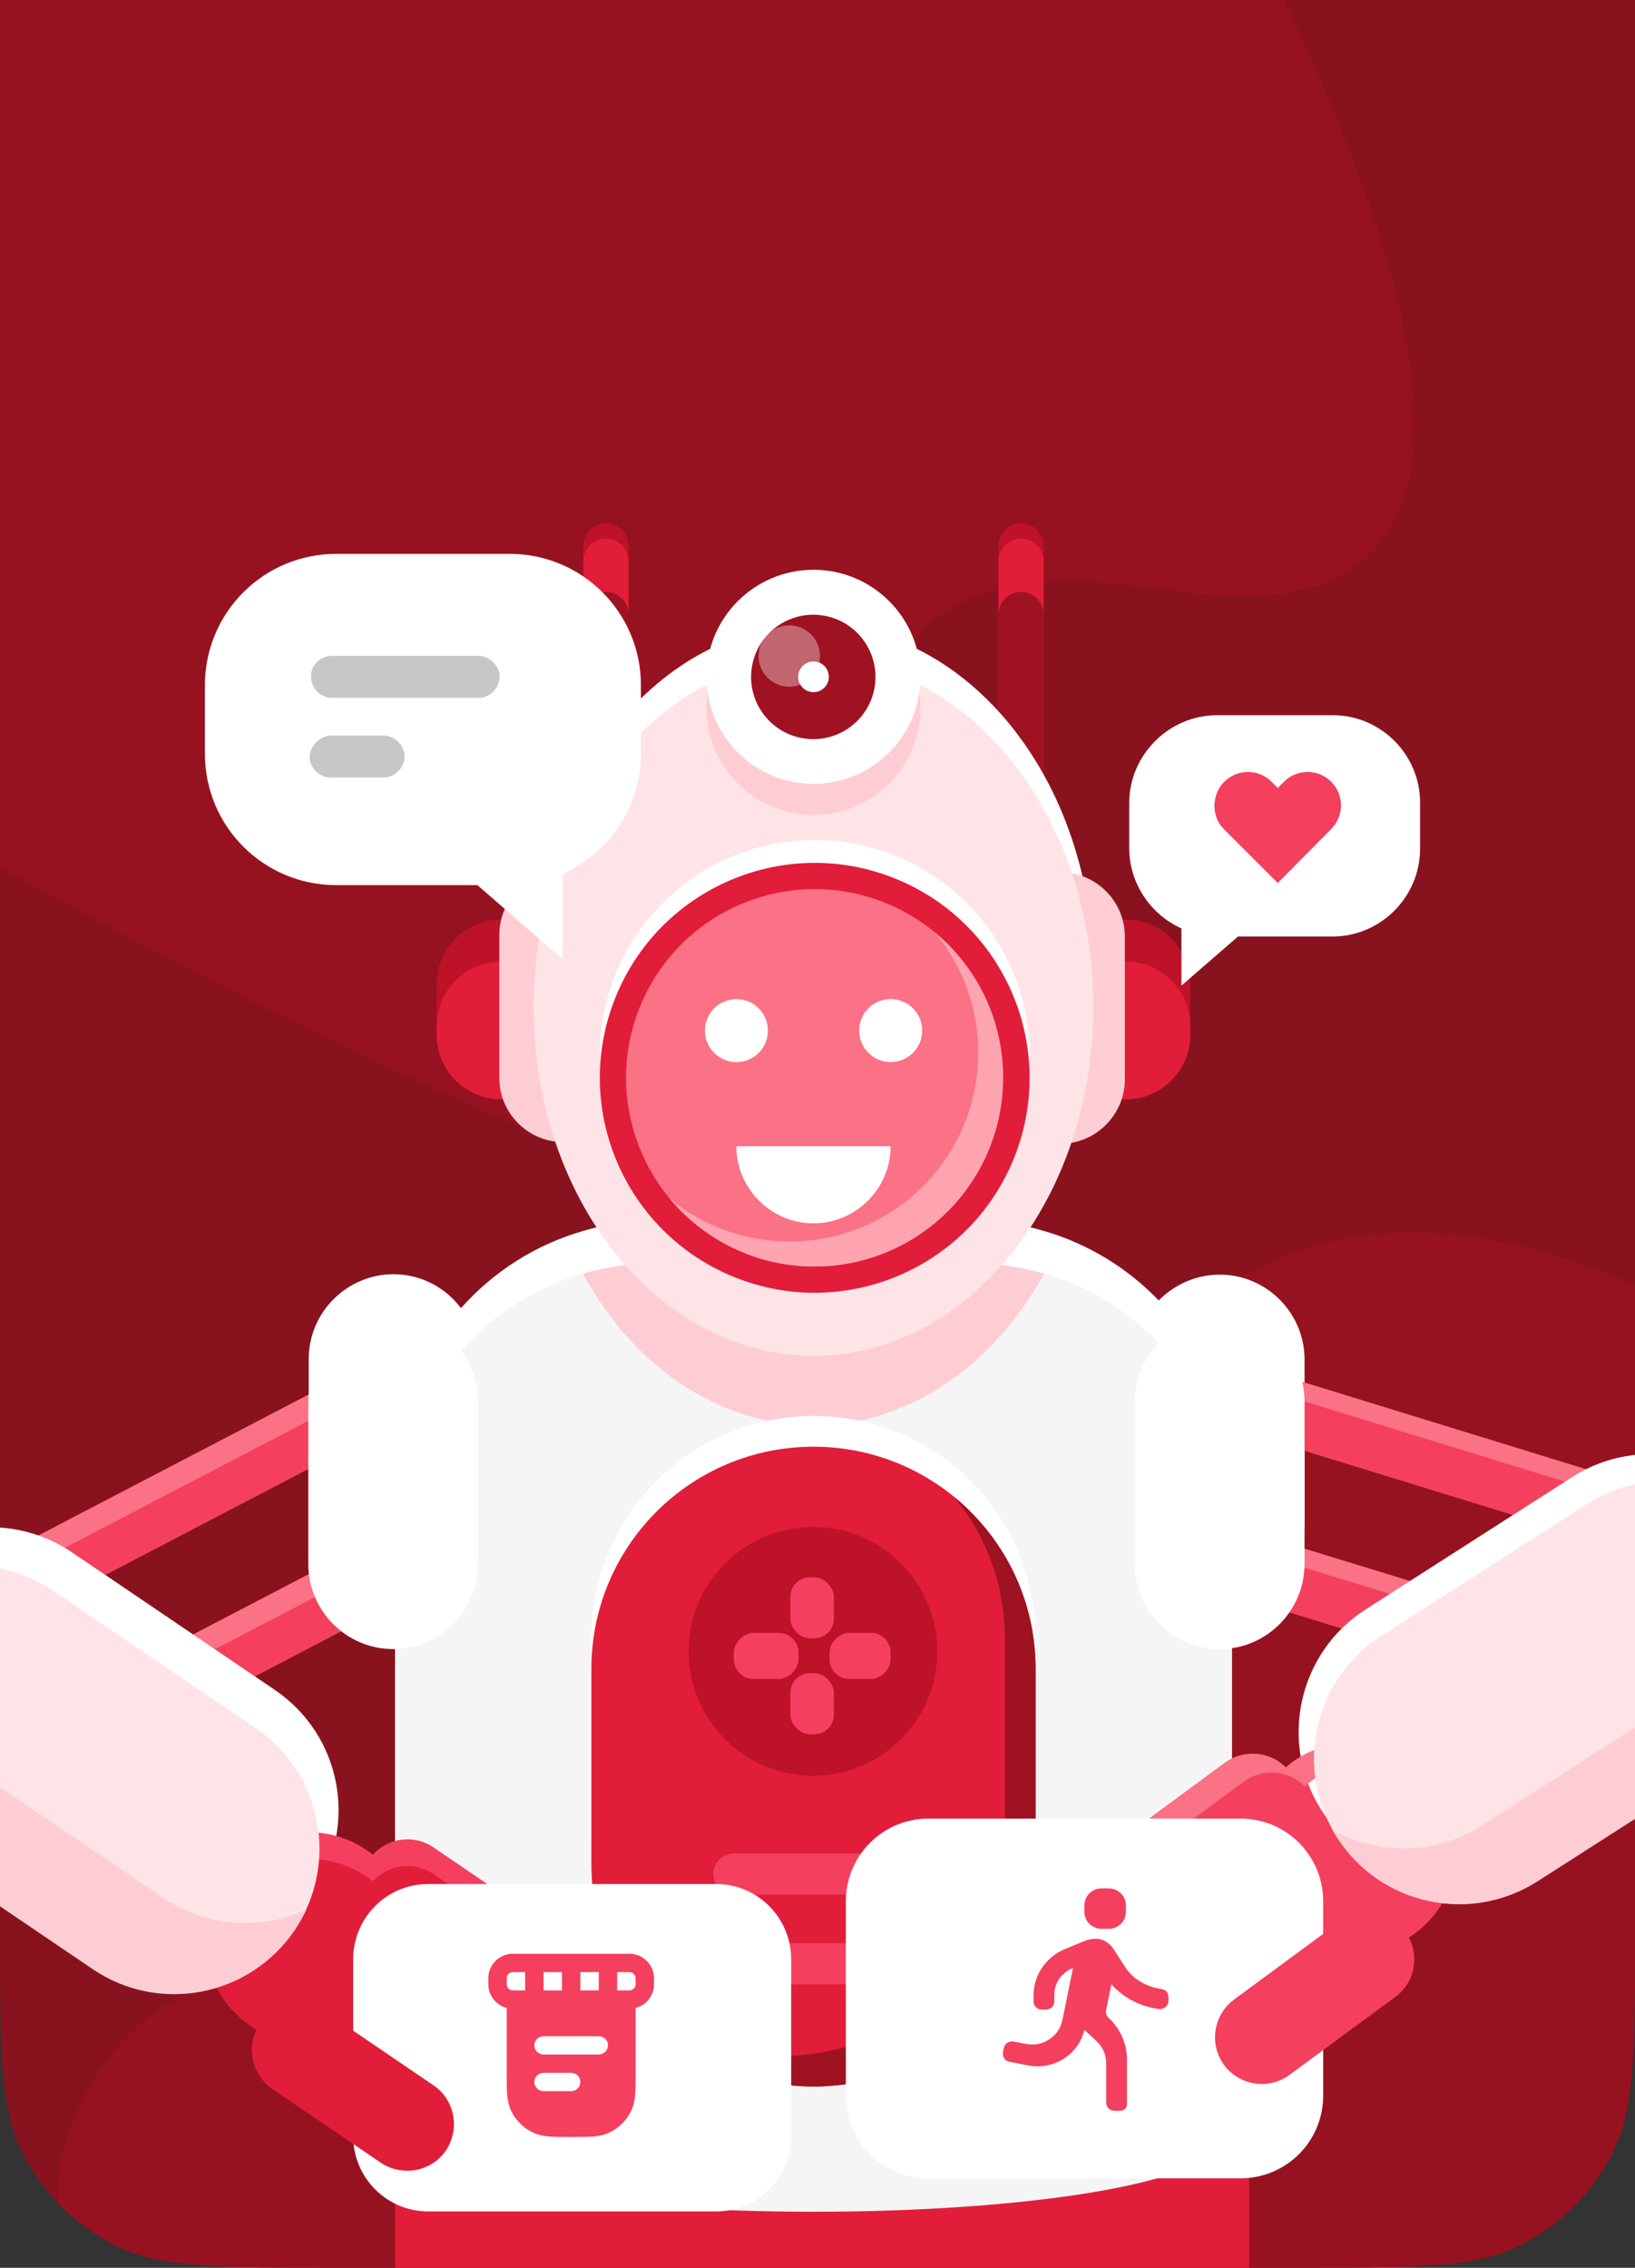 <svg width="375" height="520" viewBox="0 0 375 520" fill="none" xmlns="http://www.w3.org/2000/svg">
<rect x="0" y="0" width="375" height="520" fill="#333333" stroke="none"/>
<g clip-path="url(#clip0_112_1640)">
<path d="M0 0H375V443.2C375 470.083 375 483.524 369.768 493.792C365.166 502.823 357.823 510.166 348.792 514.768C338.524 520 325.083 520 298.2 520H76.8C49.917 520 36.476 520 26.209 514.768C17.177 510.166 9.834 502.823 5.232 493.792C0 483.524 0 470.083 0 443.2V0Z" fill="#88131F"/>
<path opacity="0.64" fill-rule="evenodd" clip-rule="evenodd" d="M551.914 455.004C551.914 455.004 749.405 741.309 601.423 718.407C453.407 695.382 613.287 878.801 513.733 862.22C414.212 845.761 -22.742 594.936 15.71 489.062C54.207 383.11 265.083 530.744 244.617 411.251C224.197 291.68 336.082 176.435 551.914 455.004Z" fill="#9F1222"/>
<path opacity="0.64" fill-rule="evenodd" clip-rule="evenodd" d="M219.914 -127.996C219.914 -127.996 417.405 158.309 269.422 135.407C121.407 112.382 281.287 295.801 181.733 279.22C82.212 262.761 -354.742 11.936 -316.29 -93.938C-277.794 -199.89 -66.917 -52.256 -87.383 -171.749C-107.803 -291.32 4.082 -406.565 219.914 -127.996Z" fill="#9F1222"/>
<path d="M279.757 292.273C274.292 292.273 269.291 294.588 265.771 298.201C258.639 290.791 249.655 285.234 239.467 282.27C234.188 280.695 228.538 279.862 222.795 279.862H150.367C144.532 279.862 138.974 280.695 133.695 282.27C122.766 285.419 113.133 291.625 105.724 299.96C102.204 295.237 96.555 292.18 90.256 292.18C79.605 292.18 70.806 300.887 70.806 311.63V348.864C70.806 359.515 79.512 368.314 90.256 368.314C90.349 368.314 90.534 368.314 90.627 368.314V478.161C90.627 503.724 282.535 503.724 282.535 478.161V368.221C291.89 366.832 299.207 358.774 299.207 348.956V311.723C299.207 301.072 290.501 292.273 279.757 292.273Z" fill="white"/>
<path d="M286.518 486.775H90.627V543.088H286.518V486.775Z" fill="#E11D3A"/>
<path d="M97.48 318.299C97.48 320.985 95.999 323.671 93.405 324.968L-10.607 379.243C-12.645 380.355 -15.053 380.355 -17.09 379.428C-18.665 378.78 -19.962 377.576 -20.795 376.001C-22.74 372.297 -21.258 367.758 -17.553 365.813L86.551 311.538C90.256 309.593 94.794 311.075 96.74 314.78C96.832 314.965 96.925 315.15 97.017 315.335C97.295 316.262 97.48 317.28 97.48 318.299Z" fill="#FB7185"/>
<path d="M114.337 350.623C114.337 353.309 112.855 355.995 110.262 357.292L6.25 411.66C4.212 412.771 1.804 412.771 -0.233 411.845C-1.808 411.197 -3.105 409.993 -3.938 408.418C-5.883 404.713 -4.401 400.175 -0.697 398.23L103.408 343.955C107.113 342.01 111.651 343.492 113.596 347.196C113.689 347.382 113.782 347.567 113.874 347.752C114.152 348.678 114.337 349.697 114.337 350.623Z" fill="#FB7185"/>
<path d="M97.481 318.299C97.481 320.985 95.999 323.671 93.405 324.968L-10.607 379.243C-12.645 380.355 -15.053 380.355 -17.09 379.428C-18.665 375.816 -17.183 371.648 -13.663 369.796L90.441 315.521C92.479 314.409 94.887 314.409 96.925 315.243C97.295 316.262 97.481 317.281 97.481 318.299Z" fill="#F43F5E"/>
<path d="M114.337 350.624C114.337 353.31 112.855 355.996 110.262 357.292L6.25 411.66C4.212 412.772 1.804 412.772 -0.234 411.845C-1.808 408.326 -0.326 404.065 3.193 402.213L107.298 347.938C109.336 346.826 111.744 346.826 113.781 347.752C114.152 348.679 114.337 349.697 114.337 350.624Z" fill="#F43F5E"/>
<path d="M138.974 200.857C136.103 200.857 133.788 198.542 133.788 195.67V125.187C133.788 122.315 136.103 120 138.974 120C141.846 120 144.161 122.315 144.161 125.187V195.763C144.161 198.634 141.846 200.857 138.974 200.857Z" fill="#BE1229"/>
<path d="M234.188 200.857C231.316 200.857 229.001 198.542 229.001 195.67V125.187C229.001 122.315 231.316 120 234.188 120C237.059 120 239.374 122.315 239.374 125.187V195.763C239.282 198.634 236.966 200.857 234.188 200.857Z" fill="#BE1229"/>
<path d="M138.974 204.377C136.103 204.377 133.788 202.061 133.788 199.19V128.706C133.788 125.835 136.103 123.52 138.974 123.52C141.846 123.52 144.161 125.835 144.161 128.706V199.283C144.161 202.061 141.846 204.377 138.974 204.377Z" fill="#E11D3A"/>
<path d="M234.188 204.377C231.316 204.377 229.001 202.061 229.001 199.19V128.706C229.001 125.835 231.316 123.52 234.188 123.52C237.059 123.52 239.374 125.835 239.374 128.706V199.283C239.282 202.061 236.966 204.377 234.188 204.377Z" fill="#E11D3A"/>
<path d="M138.974 216.695C136.103 216.695 133.788 214.38 133.788 211.509V140.932C133.788 138.061 136.103 135.746 138.974 135.746C141.846 135.746 144.161 138.061 144.161 140.932V211.509C144.161 214.38 141.846 216.695 138.974 216.695Z" fill="#9F1222"/>
<path d="M234.188 216.695C231.316 216.695 229.001 214.38 229.001 211.509V140.932C229.001 138.061 231.316 135.746 234.188 135.746C237.059 135.746 239.374 138.061 239.374 140.932V211.509C239.282 214.38 236.966 216.695 234.188 216.695Z" fill="#9F1222"/>
<path d="M282.535 349.42V487.979C282.535 513.542 90.627 513.542 90.627 487.979V349.42C90.627 322.189 108.78 299.22 133.695 291.995C138.974 290.421 144.624 289.587 150.367 289.587H222.795C228.63 289.587 234.188 290.421 239.467 291.995C264.382 299.312 282.535 322.189 282.535 349.42Z" fill="#F5F5F5"/>
<path d="M239.467 292.088C227.889 313.02 208.532 326.82 186.581 326.82C164.63 326.82 145.18 313.113 133.695 292.088C138.974 290.514 144.624 289.68 150.366 289.68H222.795C228.63 289.68 234.187 290.514 239.467 292.088Z" fill="#FECDD3"/>
<path d="M78.28 467.427C90.762 463.302 97.537 449.838 93.412 437.356C89.286 424.874 75.823 418.099 63.341 422.224C50.859 426.35 44.084 439.813 48.209 452.295C52.334 464.777 65.798 471.552 78.28 467.427Z" fill="#E11D3A"/>
<path d="M186.581 324.69C158.424 324.69 135.64 347.475 135.64 375.631V420.459C135.64 448.616 158.424 471.4 186.581 471.4C214.737 471.4 237.522 448.616 237.522 420.459V375.631C237.522 347.475 214.737 324.69 186.581 324.69Z" fill="white"/>
<path d="M186.581 478.439C158.424 478.439 135.64 455.655 135.64 427.498V382.67C135.64 354.514 158.424 331.729 186.581 331.729C214.737 331.729 237.522 354.514 237.522 382.67V427.498C237.522 455.655 214.737 478.439 186.581 478.439Z" fill="#E11D3A"/>
<path d="M206.632 398.82C217.772 387.679 217.772 369.617 206.632 358.477C195.492 347.337 177.429 347.337 166.289 358.477C155.149 369.617 155.149 387.679 166.289 398.82C177.429 409.96 195.491 409.96 206.632 398.82Z" fill="#BE1229"/>
<rect x="183.13" y="374.418" width="10.575" height="14.805" rx="4.5" transform="rotate(90 183.13 374.418)" fill="#F43F5E"/>
<rect x="204.267" y="374.418" width="10.575" height="14" rx="4.5" transform="rotate(90 204.267 374.418)" fill="#F43F5E"/>
<rect x="181.267" y="383.671" width="10" height="14" rx="4.5" fill="#F43F5E"/>
<rect x="181.267" y="361.671" width="10" height="14" rx="4.5" fill="#F43F5E"/>
<path d="M205.568 434.444H168.335C165.741 434.444 163.611 432.314 163.611 429.721C163.611 427.127 165.741 424.997 168.335 424.997H205.568C208.161 424.997 210.292 427.127 210.292 429.721C210.384 432.314 208.254 434.444 205.568 434.444Z" fill="#F43F5E"/>
<path d="M205.568 455.006H168.335C165.741 455.006 163.611 452.876 163.611 450.283C163.611 447.689 165.741 445.559 168.335 445.559H205.568C208.161 445.559 210.292 447.689 210.292 450.283C210.384 452.876 208.254 455.006 205.568 455.006Z" fill="#F43F5E"/>
<path d="M218.905 343.307C226.13 352.106 230.483 363.405 230.483 375.631V420.459C230.483 448.615 207.698 471.4 179.542 471.4C167.223 471.4 156.016 467.047 147.218 459.822C156.572 471.215 170.743 478.439 186.581 478.439C214.737 478.439 237.522 455.655 237.522 427.498V382.67C237.522 366.832 230.298 352.661 218.905 343.307Z" fill="#9F1222"/>
<path d="M186.581 303.017C222.03 303.017 250.766 267.231 250.766 223.086C250.766 178.941 222.03 143.155 186.581 143.155C151.132 143.155 122.395 178.941 122.395 223.086C122.395 267.231 151.132 303.017 186.581 303.017Z" fill="white"/>
<path d="M129.62 225.587V237.349C129.62 245.407 122.951 252.076 114.893 252.076C106.835 252.076 100.167 245.407 100.167 237.349V225.587C100.167 217.529 106.835 210.86 114.893 210.86C118.968 210.86 122.673 212.527 125.266 215.213C127.952 217.807 129.62 221.511 129.62 225.587Z" fill="#BE1229"/>
<path d="M129.62 235.219V237.349C129.62 245.407 122.951 252.076 114.893 252.076C106.835 252.076 100.167 245.407 100.167 237.349V235.219C100.167 227.161 106.835 220.493 114.893 220.493C118.968 220.493 122.673 222.16 125.266 224.846C127.952 227.532 129.62 231.144 129.62 235.219Z" fill="#E11D3A"/>
<path d="M129.249 261.894C121.098 261.894 114.522 255.225 114.522 247.167V214.38C114.522 206.229 121.191 199.653 129.249 199.653C137.4 199.653 143.976 206.322 143.976 214.38V247.167C143.976 255.318 137.4 261.894 129.249 261.894Z" fill="#FECDD3"/>
<path d="M272.995 225.587V237.349C272.995 245.407 266.327 252.076 258.269 252.076C250.211 252.076 243.542 245.407 243.542 237.349V225.587C243.542 217.529 250.211 210.86 258.269 210.86C262.344 210.86 266.049 212.527 268.642 215.213C271.328 217.807 272.995 221.511 272.995 225.587Z" fill="#BE1229"/>
<path d="M272.995 235.219V237.349C272.995 245.407 266.327 252.076 258.269 252.076C250.211 252.076 243.542 245.407 243.542 237.349V235.219C243.542 227.161 250.211 220.493 258.269 220.493C262.344 220.493 266.049 222.16 268.642 224.846C271.328 227.532 272.995 231.144 272.995 235.219Z" fill="#E11D3A"/>
<path d="M243.264 262.264C235.114 262.264 228.538 255.596 228.538 247.538V214.75C228.538 206.6 235.206 200.024 243.264 200.024C251.415 200.024 257.991 206.692 257.991 214.75V247.538C257.991 255.596 251.322 262.264 243.264 262.264Z" fill="#FECDD3"/>
<path d="M186.581 310.89C222.03 310.89 250.766 275.103 250.766 230.959C250.766 186.814 222.03 151.028 186.581 151.028C151.132 151.028 122.395 186.814 122.395 230.959C122.395 275.103 151.132 310.89 186.581 310.89Z" fill="#FFE4E7"/>
<path d="M186.859 291.162C214.072 291.162 236.133 269.101 236.133 241.888C236.133 214.675 214.072 192.614 186.859 192.614C159.646 192.614 137.585 214.675 137.585 241.888C137.585 269.101 159.646 291.162 186.859 291.162Z" fill="white"/>
<path d="M232.509 265.698C242.757 240.488 230.628 211.743 205.418 201.494C180.208 191.246 151.463 203.375 141.214 228.585C130.966 253.795 143.095 282.54 168.305 292.789C193.515 303.037 222.26 290.908 232.509 265.698Z" fill="#E11D3A"/>
<path d="M226.563 264.266C236.025 242.332 225.914 216.88 203.98 207.418C182.046 197.956 156.594 208.067 147.132 230.001C137.67 251.935 147.781 277.387 169.715 286.849C191.649 296.311 217.101 286.201 226.563 264.266Z" fill="#FB7185"/>
<path d="M214.459 213.824C220.665 221.326 224.37 230.959 224.37 241.425C224.37 265.321 205.012 284.678 181.116 284.678C170.65 284.678 161.018 280.973 153.515 274.768C161.481 284.308 173.429 290.421 186.766 290.421C210.662 290.421 230.019 271.063 230.019 247.167C230.112 233.737 223.999 221.789 214.459 213.824Z" fill="#FDA4B0"/>
<path d="M204.271 262.82C204.271 272.545 196.306 280.51 186.581 280.51C176.856 280.51 168.89 272.545 168.89 262.82H204.271Z" fill="white"/>
<path d="M174.014 241.429C176.835 238.608 176.835 234.033 174.014 231.212C171.193 228.391 166.619 228.391 163.797 231.212C160.976 234.033 160.976 238.608 163.797 241.429C166.619 244.25 171.193 244.25 174.014 241.429Z" fill="white"/>
<path d="M209.391 241.42C212.212 238.599 212.212 234.024 209.391 231.203C206.57 228.382 201.996 228.382 199.174 231.203C196.353 234.024 196.353 238.599 199.174 241.42C201.996 244.241 206.57 244.241 209.391 241.42Z" fill="white"/>
<path d="M99.426 424.441L124.34 441.391C129.249 444.725 130.453 451.394 127.212 456.303C123.877 461.212 117.209 462.416 112.3 459.174L87.385 442.224C82.476 438.89 81.272 432.222 84.514 427.313C87.848 422.404 94.609 421.107 99.426 424.441Z" fill="#E11D3A"/>
<path d="M71.917 433.796C61.544 448.986 40.89 452.969 25.608 442.688L-20.98 411.105C-36.17 400.731 -40.153 380.077 -29.872 364.795C-19.498 349.605 1.156 345.622 16.438 355.903L63.026 387.486C78.308 397.86 82.198 418.514 71.917 433.796Z" fill="white"/>
<path d="M124.433 441.391L99.518 424.442C95.072 421.385 89.145 422.219 85.625 426.109C85.162 425.738 84.699 425.46 84.236 425.09C73.399 417.68 58.58 420.552 51.17 431.388C43.761 442.225 46.632 457.044 57.469 464.453C57.932 464.731 58.395 465.102 58.951 465.38C56.635 470.103 58.117 475.938 62.563 478.902L87.478 495.852C92.386 499.186 99.055 497.889 102.389 492.98C105.724 488.071 104.427 481.403 99.518 478.069L81.642 465.935C85.162 464.176 88.219 461.49 90.534 458.063C92.85 454.636 94.146 450.746 94.517 446.856L112.392 458.989C117.301 462.323 123.97 461.026 127.304 456.118C130.546 451.394 129.249 444.633 124.433 441.391Z" fill="#E11D3A"/>
<path d="M51.078 436.668C58.487 425.831 73.214 422.96 84.143 430.369C84.606 430.647 85.069 431.018 85.532 431.388C89.052 427.498 94.98 426.665 99.425 429.721L124.34 446.67C126.47 448.152 127.86 450.19 128.601 452.506C129.897 448.152 128.323 443.244 124.34 440.558L99.425 423.608C94.98 420.552 89.052 421.385 85.532 425.275C85.069 424.905 84.606 424.627 84.143 424.256C73.307 416.847 58.487 419.718 51.078 430.555C47.651 435.556 46.447 441.391 47.188 446.948C47.651 443.429 48.948 439.909 51.078 436.668Z" fill="#F43F5E"/>
<path d="M58.858 470.659C58.487 470.474 58.117 470.196 57.839 470.011C57.932 470.752 58.024 471.493 58.302 472.234C58.395 471.678 58.673 471.122 58.858 470.659Z" fill="white"/>
<path d="M99.426 477.235L86.088 468.251C84.699 469.455 83.125 470.474 81.55 471.307L99.426 483.441C101.556 484.923 102.945 486.96 103.686 489.276C104.983 484.83 103.408 479.921 99.426 477.235Z" fill="white"/>
<path d="M67.564 442.595C57.191 457.785 36.536 461.767 21.254 451.486L-25.334 419.903C-40.523 409.53 -44.506 388.875 -34.225 373.593C-23.852 358.403 -3.197 354.421 12.085 364.702L58.673 396.285C73.862 406.566 77.845 427.313 67.564 442.595Z" fill="#FFE4E7"/>
<path d="M37.463 435.186L-9.125 403.602C-22.833 394.34 -27.371 376.557 -20.61 362.016C-25.889 364.424 -30.706 368.314 -34.225 373.593C-44.599 388.783 -40.616 409.53 -25.334 419.903L21.254 451.487C36.444 461.86 57.191 457.877 67.564 442.595C68.583 441.113 69.509 439.539 70.25 437.872C59.969 442.595 47.558 441.947 37.463 435.186Z" fill="#FECDD3"/>
<path d="M395.717 392.58C394.512 396.563 390.252 398.786 386.269 397.582L274.107 363.035C271.606 362.294 269.846 360.349 269.105 358.033C268.642 356.644 268.642 355.162 269.105 353.68C270.124 350.438 273.088 348.401 276.329 348.401C277.07 348.401 277.811 348.493 278.552 348.771L390.715 383.133C394.698 384.43 396.921 388.598 395.717 392.58Z" fill="#FB7185"/>
<path d="M406.46 357.755C405.256 361.738 400.996 363.961 397.013 362.757L284.851 328.21C282.35 327.469 280.59 325.524 279.849 323.208C279.386 321.819 279.386 320.337 279.849 318.855C280.868 315.613 283.832 313.576 287.073 313.576C287.814 313.576 288.555 313.668 289.296 313.946L401.459 348.493C405.349 349.512 407.665 353.773 406.46 357.755Z" fill="#FB7185"/>
<path d="M395.716 392.58C394.512 396.563 390.252 398.786 386.269 397.582L274.106 363.035C271.606 362.294 269.846 360.349 269.105 358.033C270.124 354.792 273.088 352.754 276.329 352.754C277.07 352.754 277.811 352.847 278.552 353.124L390.715 387.579C393.216 388.32 394.975 390.265 395.716 392.58Z" fill="#F43F5E"/>
<path d="M406.46 357.756C405.256 361.738 400.995 363.961 397.013 362.757L284.85 328.21C282.349 327.469 280.59 325.524 279.849 323.208C280.867 319.967 283.831 317.929 287.073 317.929C287.814 317.929 288.555 318.022 289.296 318.299L401.459 352.847C403.959 353.495 405.719 355.44 406.46 357.756Z" fill="#F43F5E"/>
<path d="M90.164 378.132C79.512 378.132 70.713 369.426 70.713 358.682V321.356C70.713 310.705 79.42 301.906 90.164 301.906C100.815 301.906 109.614 310.612 109.614 321.356V358.589C109.614 369.333 100.907 378.132 90.164 378.132Z" fill="white"/>
<path d="M279.756 378.132C269.105 378.132 260.306 369.426 260.306 358.682V321.356C260.306 310.705 269.012 301.906 279.756 301.906C290.408 301.906 299.207 310.612 299.207 321.356V358.589C299.207 369.333 290.5 378.132 279.756 378.132Z" fill="white"/>
<path d="M186.581 186.872C200.136 186.872 211.125 175.883 211.125 162.327C211.125 148.772 200.136 137.783 186.581 137.783C173.025 137.783 162.037 148.772 162.037 162.327C162.037 175.883 173.025 186.872 186.581 186.872Z" fill="#FECDD3"/>
<path d="M186.581 179.74C200.136 179.74 211.125 168.751 211.125 155.196C211.125 141.64 200.136 130.651 186.581 130.651C173.025 130.651 162.037 141.64 162.037 155.196C162.037 168.751 173.025 179.74 186.581 179.74Z" fill="white"/>
<path d="M200.727 156.631C201.506 148.792 195.782 141.806 187.943 141.027C180.104 140.249 173.119 145.972 172.34 153.811C171.561 161.65 177.285 168.636 185.124 169.414C192.963 170.193 199.948 164.469 200.727 156.631Z" fill="#9F1222"/>
<path d="M164.207 507.082H98.254C88.695 507.082 81 499.363 81 489.773V449.309C81 439.719 88.695 432 98.254 432H164.207C173.767 432 181.461 439.719 181.461 449.309V489.89C181.461 499.363 173.767 507.082 164.207 507.082Z" fill="white"/>
<path d="M74.511 461.212L99.426 478.161C104.334 481.495 105.539 488.164 102.297 493.073C98.963 497.982 92.294 499.186 87.385 495.944L62.47 478.995C57.561 475.66 56.357 468.992 59.599 464.083C62.933 459.174 69.602 457.877 74.511 461.212Z" fill="#E11D3A"/>
<path d="M331.628 434.901C337.545 423.161 332.825 408.848 321.085 402.93C309.346 397.013 295.032 401.733 289.115 413.473C283.198 425.212 287.918 439.526 299.657 445.443C311.397 451.36 325.711 446.64 331.628 434.901Z" fill="#F43F5E"/>
<path d="M293.649 422.219L269.383 440.095C264.659 443.614 257.898 442.595 254.378 437.872C250.859 433.148 251.878 426.387 256.601 422.867L280.868 404.992C285.591 401.472 292.352 402.491 295.872 407.214C299.392 411.938 298.373 418.699 293.649 422.219Z" fill="#F43F5E"/>
<path d="M303.097 415.087C293.186 399.62 297.725 378.965 313.192 369.055L360.614 338.676C376.081 328.765 396.735 333.304 406.646 348.771C416.556 364.239 412.018 384.893 396.55 394.803L349.036 425.183C333.569 435.093 313.007 430.555 303.097 415.087Z" fill="white"/>
<path d="M261.047 426.387L285.313 408.511C289.667 405.362 295.594 405.918 299.299 409.622C299.762 409.252 300.133 408.881 300.596 408.511C309.302 402.028 320.972 402.491 329.215 408.789C321.343 398.508 306.616 396.47 296.243 404.158C295.78 404.528 295.316 404.899 294.946 405.269C291.241 401.565 285.313 401.009 280.96 404.158L256.694 422.034C251.97 425.553 250.951 432.314 254.471 437.038C255.49 438.335 256.694 439.353 257.991 440.094C255.49 435.463 256.694 429.628 261.047 426.387Z" fill="#FB7185"/>
<path d="M287.444 462.138L304.856 449.264C302.911 448.338 301.059 447.133 299.299 445.744L283.091 457.785C278.367 461.304 277.348 468.066 280.868 472.789C281.887 474.086 283.091 475.105 284.387 475.846C281.887 471.215 283.183 465.287 287.444 462.138Z" fill="white"/>
<path d="M288.555 432.685C289.296 434.352 290.13 435.926 291.241 437.408C292.63 439.261 294.205 440.835 295.872 442.132C295.78 442.039 295.687 441.947 295.594 441.762C293.094 438.427 291.612 434.63 291.149 430.74L288.555 432.685Z" fill="white"/>
<path d="M306.616 421.2C296.706 405.732 301.245 385.078 316.712 375.168L364.133 344.788C379.601 334.878 400.255 339.416 410.166 354.884C420.076 370.351 415.537 391.006 400.07 400.916L352.649 431.295C337.088 441.298 316.527 436.76 306.616 421.2Z" fill="#FFE4E7"/>
<path d="M410.165 354.977C407.109 350.16 403.034 346.456 398.403 343.862C407.016 359.145 402.293 378.687 387.288 388.227L339.867 418.607C329.123 425.46 315.971 425.368 305.597 419.625C305.875 420.181 306.246 420.737 306.616 421.293C316.527 436.76 337.088 441.298 352.648 431.388L400.07 401.009C415.537 391.098 420.076 370.444 410.165 354.977Z" fill="#FECDD3"/>
<path d="M284.498 499.489H212.987C202.467 499.489 194 491.022 194 480.502V435.987C194 425.467 202.467 417 212.987 417H284.498C295.018 417 303.485 425.467 303.485 435.987V480.502C303.485 491.022 295.018 499.489 284.498 499.489Z" fill="white"/>
<path fill-rule="evenodd" clip-rule="evenodd" d="M118.208 448H143.792C144.312 448 144.796 447.999 145.235 448.068C147.655 448.444 149.553 450.333 149.932 452.74C150.001 453.177 150 453.658 150 454.175L150 454.3L150 454.425C150 454.942 150.001 455.423 149.932 455.86C149.582 458.084 147.935 459.866 145.778 460.421V475.375C145.778 477.268 145.778 478.796 145.692 480.039C145.605 481.317 145.42 482.448 144.974 483.518C143.903 486.091 141.848 488.135 139.262 489.201C138.186 489.644 137.049 489.828 135.764 489.915C134.514 490 132.979 490 131.075 490H130.925C129.021 490 127.486 490 126.236 489.915C124.951 489.828 123.814 489.644 122.738 489.201C120.152 488.135 118.097 486.091 117.026 483.518C116.58 482.448 116.395 481.317 116.308 480.039C116.222 478.796 116.222 477.268 116.222 475.375V460.421C114.065 459.866 112.418 458.084 112.068 455.86C111.999 455.423 112 454.942 112 454.425L112 454.3L112 454.176C112 453.658 111.999 453.177 112.068 452.74C112.447 450.333 114.345 448.444 116.765 448.068C117.204 447.999 117.688 448 118.208 448ZM120.445 452.2H118.333C117.607 452.2 117.486 452.206 117.418 452.217C116.811 452.312 116.334 452.785 116.239 453.39C116.229 453.457 116.222 453.577 116.222 454.3C116.222 455.023 116.229 455.143 116.239 455.211C116.334 455.815 116.811 456.289 117.418 456.383C117.486 456.394 117.606 456.4 118.331 456.4H120.445V452.2ZM124.667 456.4V452.2H128.889V456.4H124.667ZM133.111 452.2H137.333V456.4H133.111V452.2ZM141.555 452.2V456.4H143.667C144.393 456.4 144.514 456.394 144.582 456.383C145.189 456.289 145.666 455.815 145.761 455.211C145.771 455.143 145.778 455.023 145.778 454.3C145.778 453.577 145.771 453.457 145.761 453.39C145.666 452.785 145.189 452.312 144.582 452.217C144.514 452.206 144.393 452.2 143.667 452.2H141.555ZM122.556 469C122.556 467.84 123.501 466.9 124.667 466.9H137.333C138.499 466.9 139.444 467.84 139.444 469C139.444 470.16 138.499 471.1 137.333 471.1H124.667C123.501 471.1 122.556 470.16 122.556 469ZM124.667 475.3C123.501 475.3 122.556 476.24 122.556 477.4C122.556 478.56 123.501 479.5 124.667 479.5H131C132.166 479.5 133.111 478.56 133.111 477.4C133.111 476.24 132.166 475.3 131 475.3H124.667Z" fill="#F43F5E"/>
<path d="M235.796 473.594C241.659 474.736 247.388 471.119 248.713 465.438L250.166 466.786C251.474 468 252.128 468.607 252.596 469.324C253.011 469.959 253.317 470.656 253.503 471.387C253.713 472.212 253.713 473.092 253.713 474.851V481.68C253.713 482.111 253.713 482.327 253.75 482.506C253.9 483.242 254.491 483.818 255.246 483.964C255.43 484 255.652 484 256.094 484H256.951C257.793 484 258.475 483.335 258.475 482.514V472.239C258.475 468.637 256.96 465.192 254.283 462.707C253.78 462.24 253.558 461.555 253.694 460.891L254.904 454.996C257.524 457.943 261.339 460.058 265.626 460.637C265.899 460.674 266.036 460.693 266.239 460.678C267.007 460.621 267.793 459.954 267.957 459.22C268 459.026 268 458.843 268 458.477C268 457.995 268 457.755 267.972 457.597C267.839 456.857 267.491 456.446 266.77 456.18C266.616 456.123 266.288 456.061 265.633 455.939C262.166 455.291 259.323 453.251 257.761 450.588L255.38 446.875C254.427 445.483 252.999 444.555 251.332 444.555C251.247 444.555 251.205 444.555 250.971 444.57C250.331 444.611 249.699 444.736 249.092 444.941C248.871 445.016 248.466 445.183 247.656 445.517L245.348 446.469C244.352 446.879 243.854 447.085 243.414 447.31C239.812 449.154 237.426 452.662 237.087 456.614C237.045 457.096 237.045 457.623 237.045 458.676C237.045 458.922 237.045 459.045 237.057 459.148C237.156 460.009 237.854 460.689 238.737 460.785C238.843 460.797 238.969 460.797 239.222 460.797H239.537C239.877 460.797 240.046 460.797 240.189 460.776C241.013 460.654 241.66 460.023 241.786 459.22C241.807 459.081 241.807 458.916 241.807 458.584V457.389C241.807 454.688 243.509 452.263 246.093 451.284L244.106 461.087C243.707 463.056 243.508 464.041 243.137 464.811C242.007 467.161 239.629 468.703 236.968 468.812C236.096 468.848 235.068 468.643 233.014 468.235C232.531 468.139 232.289 468.091 232.084 468.093C231.336 468.103 230.663 468.538 230.363 469.206C230.281 469.389 230.234 469.621 230.139 470.083L230.065 470.443C230.039 470.569 230.026 470.631 230.019 470.685C229.885 471.618 230.488 472.5 231.423 472.738C231.477 472.752 231.541 472.765 231.67 472.79L235.796 473.594Z" fill="#F43F5E"/>
<path d="M248.713 437.641C248.713 436.929 248.713 436.574 248.761 436.276C249.028 434.612 250.367 433.307 252.075 433.047C252.38 433 252.745 433 253.475 433C254.205 433 254.57 433 254.875 433.047C256.583 433.307 257.922 434.612 258.19 436.276C258.237 436.574 258.237 436.929 258.237 437.641C258.237 438.352 258.237 438.708 258.19 439.005C257.922 440.669 256.583 441.974 254.875 442.235C254.57 442.281 254.205 442.281 253.475 442.281C252.745 442.281 252.38 442.281 252.075 442.235C250.367 441.974 249.028 440.669 248.761 439.005C248.713 438.708 248.713 438.352 248.713 437.641Z" fill="#F43F5E"/>
<path d="M320.046 457.877L295.779 475.753C291.056 479.273 284.295 478.254 280.775 473.53C277.255 468.806 278.274 462.045 282.998 458.526L307.264 440.65C311.988 437.13 318.749 438.149 322.269 442.873C325.788 447.689 324.769 454.45 320.046 457.877Z" fill="#F43F5E"/>
<g opacity="0.35">
<path d="M186.005 155.41C188.754 152.661 188.754 148.204 186.005 145.455C183.256 142.706 178.799 142.706 176.05 145.455C173.301 148.204 173.301 152.661 176.05 155.41C178.799 158.159 183.256 158.159 186.005 155.41Z" fill="white"/>
</g>
<path d="M186.581 158.715C188.525 158.715 190.1 157.14 190.1 155.196C190.1 153.252 188.525 151.676 186.581 151.676C184.637 151.676 183.061 153.252 183.061 155.196C183.061 157.14 184.637 158.715 186.581 158.715Z" fill="white"/>
<path fill-rule="evenodd" clip-rule="evenodd" d="M305.749 164H279.097C268.122 164 259 173.122 259 184.097V194.501C259 202.625 263.989 209.752 270.972 212.887V214.028V226L283.943 214.74H305.607C316.724 214.74 325.703 205.618 325.703 194.644V184.239C325.846 173.122 316.724 164 305.749 164Z" fill="white"/>
<path fill-rule="evenodd" clip-rule="evenodd" d="M280.807 179.251C283.8 176.258 288.646 176.258 291.639 179.251L293.064 180.676L294.49 179.251C297.483 176.258 302.329 176.258 305.322 179.251C308.315 182.244 308.315 187.09 305.322 190.083L293.064 202.483L280.664 190.083C277.814 187.232 277.814 182.244 280.807 179.251Z" fill="#F43F5E"/>
<path fill-rule="evenodd" clip-rule="evenodd" d="M77.128 127H116.872C133.538 127 147 140.462 147 157.128V172.833C147 185.013 139.628 195.59 129.051 200.397V202V219.949L109.5 202.962H77.128C60.462 202.962 47 189.5 47 172.833V157.128C47 140.462 60.462 127 77.128 127Z" fill="white"/>
<path fill-rule="evenodd" clip-rule="evenodd" d="M76.127 150.4H109.781C112.345 150.4 114.589 152.643 114.589 155.208C114.589 157.772 112.345 160.015 109.781 160.015H76.127C73.563 160.015 71.319 157.772 71.319 155.208C71.319 152.323 73.563 150.4 76.127 150.4Z" fill="#C5C8C6"/>
<path fill-rule="evenodd" clip-rule="evenodd" d="M76.128 168.667H87.987C90.551 168.667 92.795 170.91 92.795 173.474C92.795 176.039 90.551 178.282 87.987 178.282H75.808C73.244 178.282 71 176.039 71 173.474C71.32 170.59 73.564 168.667 76.128 168.667Z" fill="#C5C8C6"/>
</g>
<defs>
<clipPath id="clip0_112_1640">
<path d="M0 0H375V443.2C375 470.083 375 483.524 369.768 493.792C365.166 502.823 357.823 510.166 348.792 514.768C338.524 520 325.083 520 298.2 520H76.8C49.917 520 36.476 520 26.209 514.768C17.177 510.166 9.834 502.823 5.232 493.792C0 483.524 0 470.083 0 443.2V0Z" fill="white"/>
</clipPath>
</defs>
</svg>

